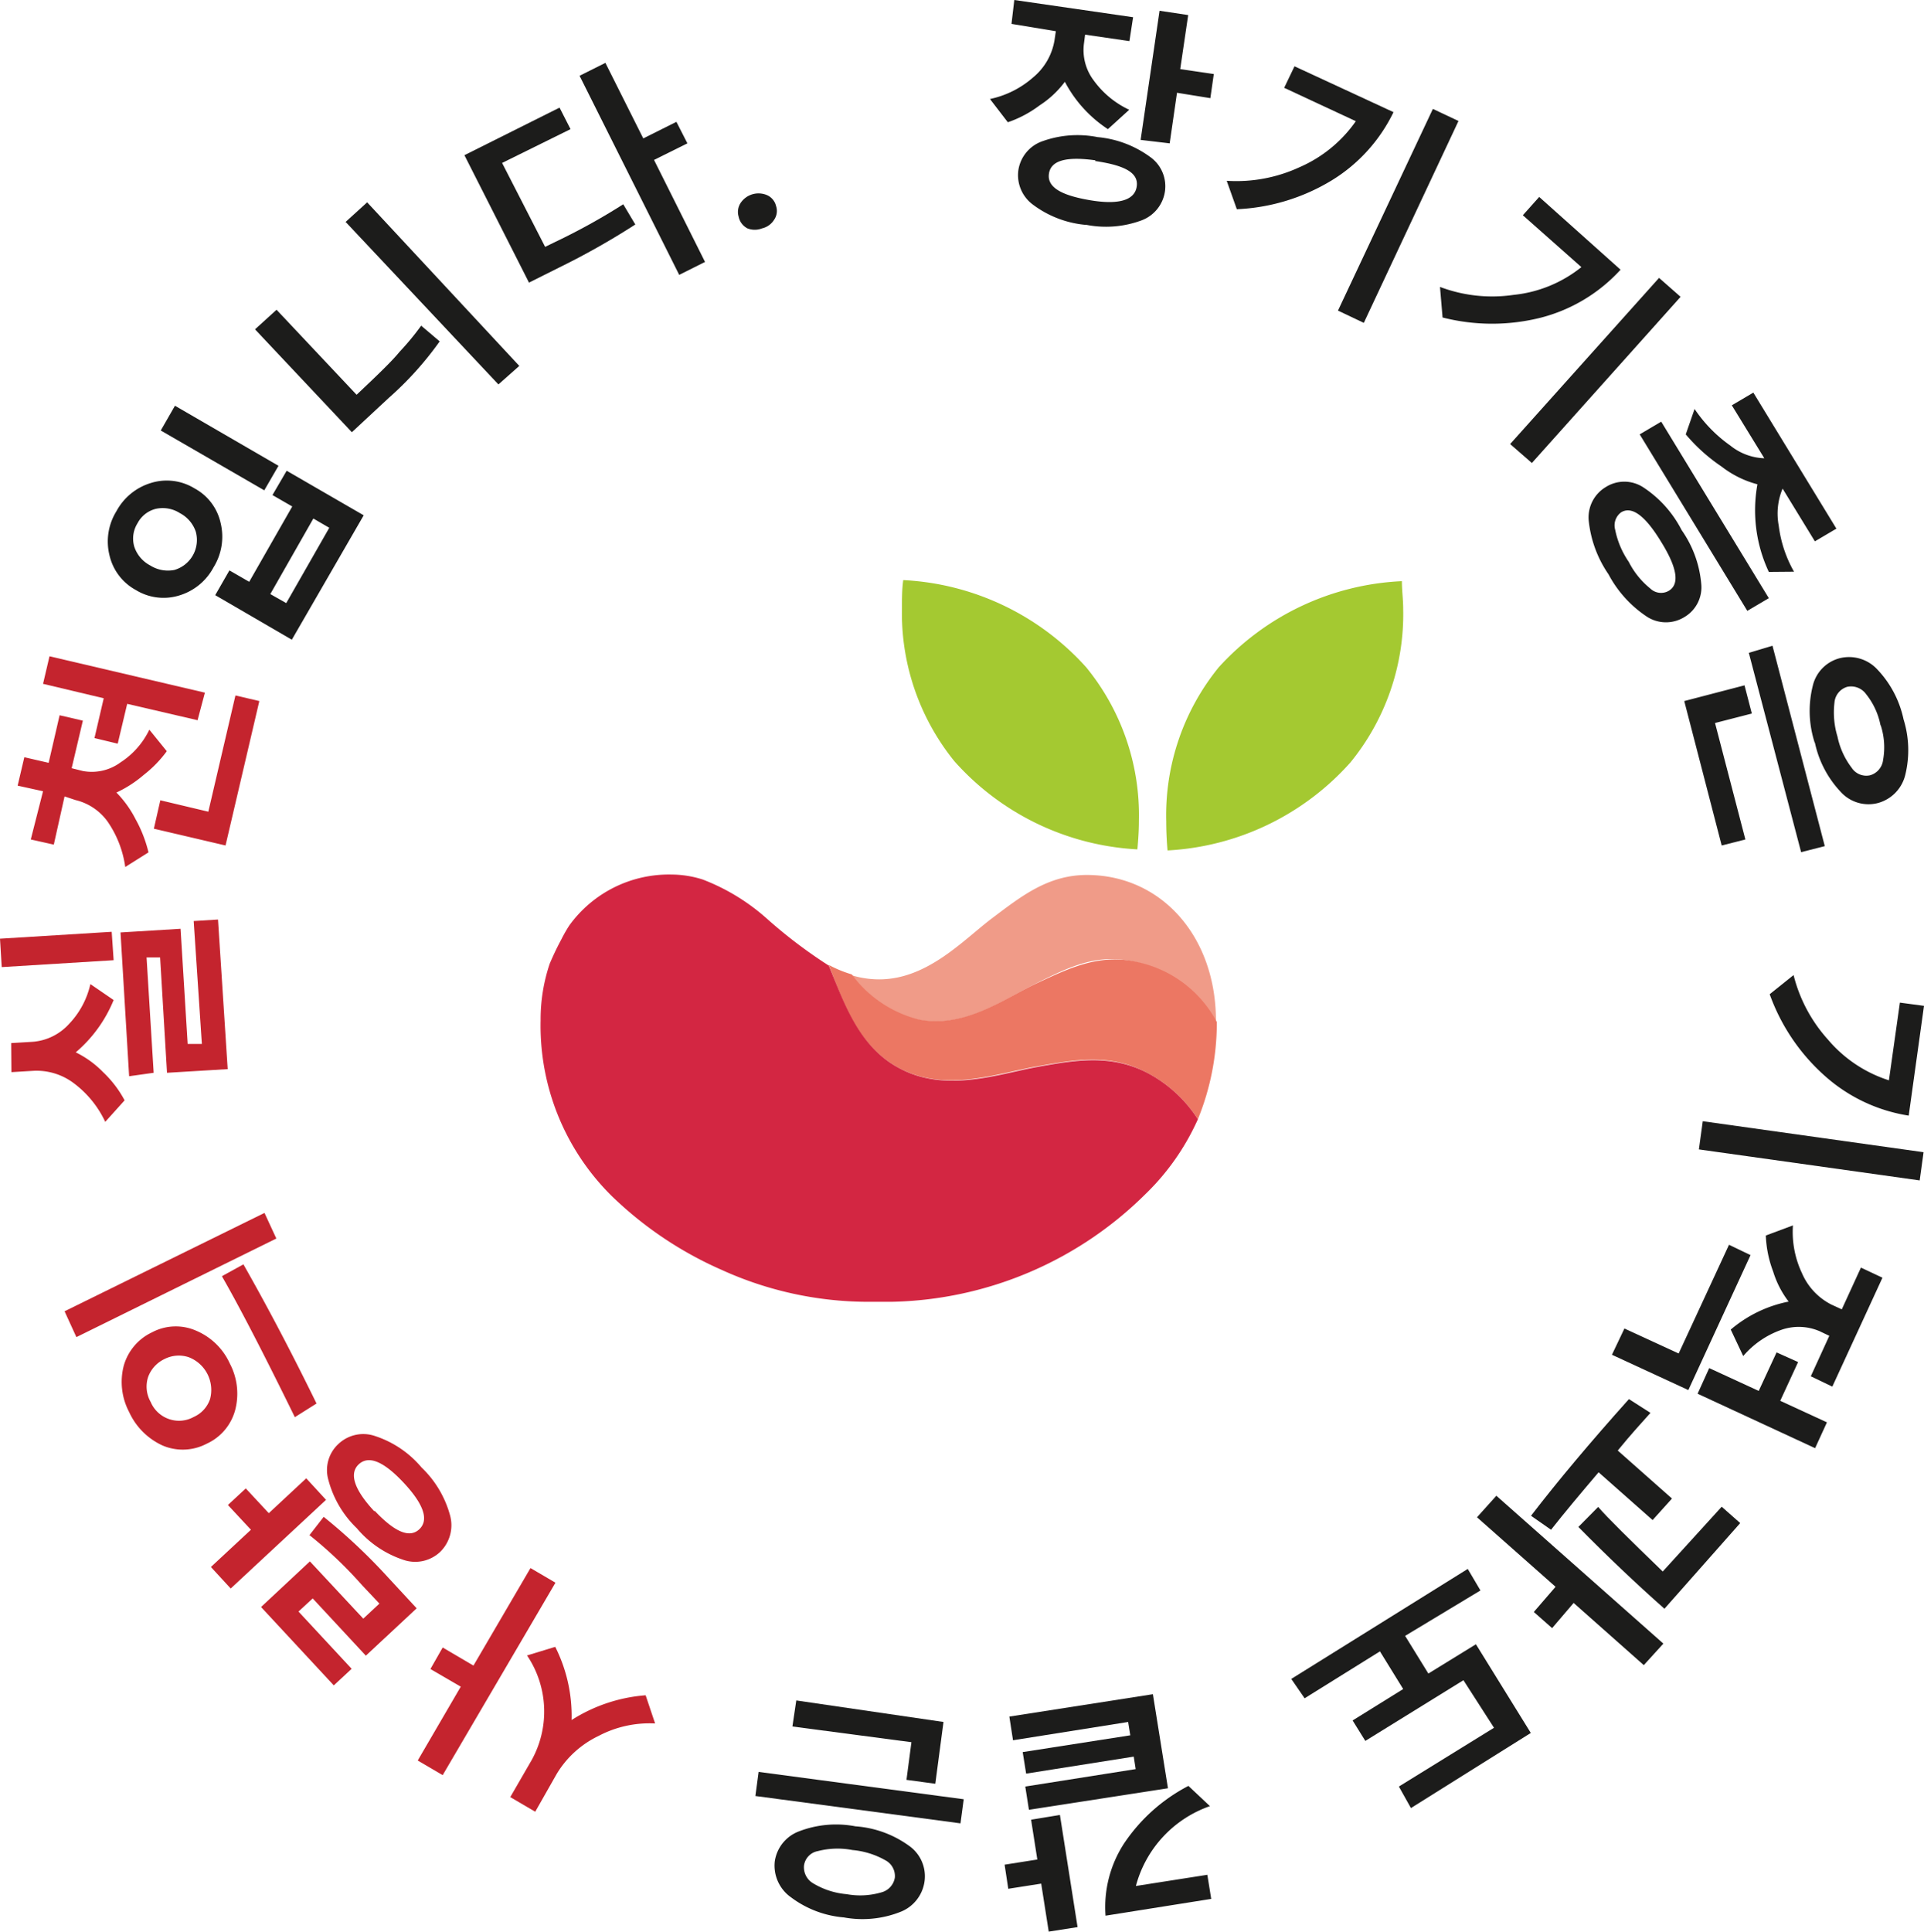 <svg xmlns="http://www.w3.org/2000/svg" viewBox="0 0 89.4 89.74"><defs><style>.cls-1{opacity:0.9;}.cls-2{fill:#ee907b;}.cls-3{fill:#ea6852;}.cls-4{fill:#ce0e2d;}.cls-5{fill:#9ac31b;}.cls-6{fill:#1c1c1b;}.cls-7{fill:#c4242e;}</style></defs><g id="레이어_2" data-name="레이어 2"><g id="Layer_1" data-name="Layer 1"><g class="cls-1"><path class="cls-2" d="M42.64,47.37h0c2.16.44,4-.93,5.52-1.69s2.82-1.4,4.53-1a5.48,5.48,0,0,1,3.81,2.81v-.06c0-3.93-2.54-6.78-6-6.78-1.81,0-3.06,1-4.39,2s-3,2.85-5.26,2.85h0a4.38,4.38,0,0,1-1.27-.19A5.56,5.56,0,0,0,42.64,47.37Z"/><path class="cls-3" d="M41.79,49.63l0,0c2.15,1.13,4.51.25,6.36-.08s3.43-.61,5.13.28A6.25,6.25,0,0,1,55.66,52a11.86,11.86,0,0,0,.88-4.52,5.48,5.48,0,0,0-3.81-2.81c-1.71-.35-3.08.33-4.53,1s-3.36,2.13-5.52,1.69h0a5.56,5.56,0,0,1-3.1-2.09,5.6,5.6,0,0,1-1.07-.44C39.16,46.5,39.84,48.6,41.79,49.63Z"/><path class="cls-4" d="M53.32,49.85c-1.7-.89-3.36-.6-5.13-.28s-4.21,1.21-6.36.08l0,0c-1.95-1-2.63-3.13-3.32-4.79a22.75,22.75,0,0,1-2.92-2.22,9.65,9.65,0,0,0-2.94-1.78,4.84,4.84,0,0,0-1.45-.23A5.71,5.71,0,0,0,26.45,43a6.84,6.84,0,0,0-.37.65c-.2.37-.38.75-.54,1.13a8.09,8.09,0,0,0-.42,2.62,11.12,11.12,0,0,0,3.32,8.18A17.32,17.32,0,0,0,33.54,59a16.47,16.47,0,0,0,6.7,1.48h1.19a17.23,17.23,0,0,0,11.79-5A11.2,11.2,0,0,0,55.66,52,6.25,6.25,0,0,0,53.32,49.85Z"/><path class="cls-5" d="M54.19,38.17A10.89,10.89,0,0,1,56.63,31,12.25,12.25,0,0,1,65.14,27c0,.43.06.86.06,1.28a10.89,10.89,0,0,1-2.45,7.14,12.25,12.25,0,0,1-8.5,4.09Q54.19,38.82,54.19,38.17Z"/><path class="cls-5" d="M52.85,39.46a12.25,12.25,0,0,1-8.5-4.09,10.94,10.94,0,0,1-2.44-7.14c0-.42,0-.85.06-1.28A12.25,12.25,0,0,1,50.47,31a10.85,10.85,0,0,1,2.45,7.13C52.92,38.6,52.89,39,52.85,39.46Z"/></g><path class="cls-6" d="M51.48,6a5.92,5.92,0,0,1-2-2.2,4.54,4.54,0,0,1-1.18,1.1,5.29,5.29,0,0,1-1.47.78L46,4.6a4.41,4.41,0,0,0,2-1,2.84,2.84,0,0,0,1-1.74l.06-.41L47,1.11,47.13,0l5.52.8-.17,1.11-2.06-.3L50.37,2a2.34,2.34,0,0,0,.46,1.75A4.27,4.27,0,0,0,52.47,5.1Zm-1,4.45A4.8,4.8,0,0,1,48,9.51a1.7,1.7,0,0,1-.68-1.61,1.69,1.69,0,0,1,1.12-1.34A4.82,4.82,0,0,1,51,6.37a4.88,4.88,0,0,1,2.44.92,1.67,1.67,0,0,1,.69,1.6,1.7,1.7,0,0,1-1.12,1.36A4.75,4.75,0,0,1,50.45,10.44Zm.43-3c-1.36-.19-2.08,0-2.17.62s.55,1,1.9,1.23,2.09,0,2.18-.64S52.25,7.68,50.88,7.48Zm3.78-3.14-.34,2.35L53,6.5l.88-6,1.33.2-.37,2.51,1.56.23-.16,1.12Z"/><path class="cls-6" d="M64.75,5.21a7.58,7.58,0,0,1-2.87,3.17,9.26,9.26,0,0,1-4.41,1.34L57,8.4a7,7,0,0,0,3.38-.63A6.21,6.21,0,0,0,63,5.63L59.67,4.08l.48-1Zm-2.58,9.22,4.41-9.37,1.19.56L63.37,15Z"/><path class="cls-6" d="M75.3,12.53a7.57,7.57,0,0,1-3.67,2.22,9.29,9.29,0,0,1-4.6,0l-.12-1.42a6.86,6.86,0,0,0,3.42.37,6,6,0,0,0,3.15-1.29L70.76,10l.76-.85Zm-5.13,8.1,6.92-7.72,1,.88-6.91,7.72Z"/><path class="cls-6" d="M74.74,26.68a5.36,5.36,0,0,1-.92-2.5,1.64,1.64,0,0,1,.79-1.55,1.61,1.61,0,0,1,1.73,0,5.23,5.23,0,0,1,1.8,2,5.11,5.11,0,0,1,.91,2.5,1.6,1.6,0,0,1-.77,1.53,1.63,1.63,0,0,1-1.74,0A5.39,5.39,0,0,1,74.74,26.68Zm2.45-1.5q-1.11-1.83-1.86-1.38a.75.75,0,0,0-.28.81,4,4,0,0,0,.63,1.49,3.8,3.8,0,0,0,1,1.24.72.72,0,0,0,.84.12C78.06,27.16,77.94,26.39,77.19,25.18Zm-1-5,1-.59,5,8.2-1,.59Zm6,6.39a6.73,6.73,0,0,1-.53-4.07A4.63,4.63,0,0,1,80,21.68a8.11,8.11,0,0,1-1.67-1.5L78.74,19A6.52,6.52,0,0,0,80.4,20.7a2.66,2.66,0,0,0,1.58.59l-1.51-2.46,1-.59,3.86,6.32-1,.59L82.83,22.7a3,3,0,0,0-.18,1.72,5.76,5.76,0,0,0,.71,2.14Z"/><path class="cls-6" d="M78.26,32.57l2.8-.73.34,1.31-1.71.44L81.1,39l-1.1.28Zm3-2.24L82.36,30l2.43,9.31-1.1.28Zm3.06,4.17a4.78,4.78,0,0,1-.09-2.63,1.73,1.73,0,0,1,1.25-1.29,1.79,1.79,0,0,1,1.75.52,4.81,4.81,0,0,1,1.22,2.32A4.81,4.81,0,0,1,88.53,36a1.79,1.79,0,0,1-1.28,1.31,1.74,1.74,0,0,1-1.72-.52A4.78,4.78,0,0,1,84.33,34.5Zm3.06-.8a3.32,3.32,0,0,0-.67-1.45.86.86,0,0,0-.88-.34.83.83,0,0,0-.59.73,3.84,3.84,0,0,0,.14,1.58,3.57,3.57,0,0,0,.66,1.45.81.81,0,0,0,.85.35.84.84,0,0,0,.61-.72A3.3,3.3,0,0,0,87.39,33.7Z"/><path class="cls-6" d="M79.12,52.09l10.26,1.44-.18,1.31L78.94,53.4Zm9.57-.26A7.61,7.61,0,0,1,84.81,50a9.24,9.24,0,0,1-2.58-3.81l1.11-.89a7,7,0,0,0,1.6,3,6.17,6.17,0,0,0,2.83,1.89l.51-3.61,1.12.15Z"/><path class="cls-6" d="M75.48,61.72,78,62.88l2.34-5.05,1,.48-2.89,6.27-3.55-1.64Zm3.94,1.84,2.3,1.06.83-1.79,1,.45-.83,1.8,2.17,1-.55,1.2-5.46-2.53Zm1-1.79a5.93,5.93,0,0,1,2.69-1.3,4.42,4.42,0,0,1-.72-1.4,5.23,5.23,0,0,1-.34-1.67l1.26-.47a4.48,4.48,0,0,0,.42,2.22,2.93,2.93,0,0,0,1.37,1.46l.48.22.89-1.94,1,.47-2.33,5.06-1-.48L85,62.06l-.44-.21a2.45,2.45,0,0,0-1.81-.06A4.12,4.12,0,0,0,81,63Z"/><path class="cls-6" d="M72.28,73.72l-3.65-3.23.9-1,7.76,6.87-.91,1-3.26-2.89-1,1.17-.85-.75Zm-1.14-3.3Q73,68,75.69,65l1,.64c-.41.46-.91,1-1.52,1.75l2.52,2.23-.9,1-2.51-2.22c-.85,1-1.59,1.88-2.21,2.67Zm6.2,4.32q-2-1.77-4-3.8l.92-.93c.44.51,1.45,1.5,3,3L80,70l.86.76Z"/><path class="cls-6" d="M68.2,72.89l.59,1L65.29,76l1.08,1.75,2.21-1.36,2.55,4.12L65.56,84,65,83l4.42-2.73L68,78.06l-4.56,2.82-.59-.95,2.35-1.46-1.08-1.75L60.62,78.9,60,78Z"/><path class="cls-6" d="M48.2,86.39l-.29-1.85,1.34-.22.82,5.21-1.34.21-.35-2.23-1.53.24-.17-1.12Zm5.37-7.68.7,4.37-6.46,1L47.64,83l5.13-.81-.09-.58-5,.79-.16-1,5-.78-.1-.62-5.35.85-.17-1.1ZM51.37,89a5.42,5.42,0,0,1,.85-3.34,8.09,8.09,0,0,1,3-2.69l1,.94a5.4,5.4,0,0,0-3.44,3.71l3.32-.52.18,1.12Z"/><path class="cls-6" d="M44.78,83.59l-.15,1.12L35.1,83.44l.15-1.12Zm-5,1.26a4.85,4.85,0,0,1,2.47.91,1.73,1.73,0,0,1,.71,1.64,1.78,1.78,0,0,1-1.14,1.43,4.78,4.78,0,0,1-2.61.25,4.74,4.74,0,0,1-2.45-.93A1.8,1.8,0,0,1,36,86.48a1.76,1.76,0,0,1,1.13-1.4A4.8,4.8,0,0,1,39.76,84.85ZM43.84,80l-.38,2.87-1.34-.18.23-1.75-5.53-.73L37,79Zm-4.5,8a3.49,3.49,0,0,0,1.6-.08.85.85,0,0,0,.64-.69.83.83,0,0,0-.45-.81,3.78,3.78,0,0,0-1.52-.47A3.65,3.65,0,0,0,38,86a.79.79,0,0,0-.64.66.86.86,0,0,0,.43.84A3.61,3.61,0,0,0,39.34,88Z"/><path class="cls-7" d="M22,77.38l2.65-4.53,1.16.68-5.24,8.94-1.16-.68,2-3.43L20,77.54l.57-1Zm3.8-.87a7.13,7.13,0,0,1,.76,3.4A7.45,7.45,0,0,1,30,78.76l.44,1.31a5.07,5.07,0,0,0-2.63.58,4.57,4.57,0,0,0-1.94,1.76l-1,1.76-1.16-.68,1-1.73a4.66,4.66,0,0,0-.22-4.85Z"/><path class="cls-7" d="M12.49,70.3l1.74-1.62.92,1-4.43,4.12-.92-1,1.86-1.73-1.07-1.15.83-.77Zm2.55.17A26.58,26.58,0,0,1,18,73.25l1.36,1.47L17,76.92l-2.47-2.66-.66.61,2.47,2.66-.83.77-3.38-3.64,2.27-2.12,2.48,2.66.75-.7-.82-.87a19.29,19.29,0,0,0-2.43-2.31Zm4.55-2.29a4.83,4.83,0,0,1,1.33,2.25,1.73,1.73,0,0,1-.49,1.69,1.69,1.69,0,0,1-1.71.34A4.8,4.8,0,0,1,16.58,71a4.81,4.81,0,0,1-1.32-2.24,1.65,1.65,0,0,1,.47-1.68,1.68,1.68,0,0,1,1.71-.36A4.74,4.74,0,0,1,19.59,68.18Zm-2.19,2c.94,1,1.63,1.29,2.08.87s.23-1.14-.71-2.15-1.64-1.3-2.1-.87S16.46,69.21,17.4,70.22Z"/><path class="cls-7" d="M12.84,57.54,3.55,62.12,3,60.92l9.29-4.57Zm-2.16,5.81a3,3,0,0,1,.25,2.15,2.4,2.4,0,0,1-1.32,1.57,2.39,2.39,0,0,1-2.07.08A3.15,3.15,0,0,1,6,65.6a3,3,0,0,1-.25-2.15A2.45,2.45,0,0,1,7.06,61.9a2.35,2.35,0,0,1,2.05-.08A3,3,0,0,1,10.68,63.35ZM7,65.13a1.43,1.43,0,0,0,.86.8A1.41,1.41,0,0,0,9,65.83,1.4,1.4,0,0,0,9.76,65a1.63,1.63,0,0,0-1-1.95,1.46,1.46,0,0,0-1.12.09,1.49,1.49,0,0,0-.76.84A1.44,1.44,0,0,0,7,65.13Zm7.7.08-1,.63q-2.17-4.43-3.39-6.55l1-.55Q13,61.71,14.71,65.21Z"/><path class="cls-7" d="M5.28,44.61l-5.2.32L0,43.61l5.19-.32Zm0,1.85a6.31,6.31,0,0,1-1.76,2.43,4.58,4.58,0,0,1,1.27.92,5.12,5.12,0,0,1,1,1.31l-.9,1a4.76,4.76,0,0,0-1.48-1.81,2.87,2.87,0,0,0-1.88-.56l-1,.06L.52,48.46l1-.06a2.54,2.54,0,0,0,1.68-.82,3.94,3.94,0,0,0,1-1.86Zm5.3,3.21-2.82.17-.32-5.36-.63,0,.33,5.36L6,50l-.4-6.68,2.79-.17.33,5.35.66,0L9,42.79l1.13-.07Z"/><path class="cls-7" d="M7.75,34.9A5.54,5.54,0,0,1,6.68,36a5.49,5.49,0,0,1-1.27.82,5,5,0,0,1,.89,1.24,6.1,6.1,0,0,1,.6,1.54l-1.08.68A4.9,4.9,0,0,0,5,38.17a2.57,2.57,0,0,0-1.49-1L3,37,2.5,39.24,1.43,39,2,36.76.82,36.5l.31-1.32,1.13.26.51-2.21,1.08.25-.52,2.21.52.13a2.25,2.25,0,0,0,1.75-.4A3.75,3.75,0,0,0,6.94,33.9Zm1.43-1.44L5.91,32.7l-.44,1.85-1.08-.26.43-1.85L2,31.77l.3-1.28,7.22,1.69Zm1.3,5.82L7.15,38.5l.3-1.32,2.23.53,1.26-5.4,1.11.26Z"/><path class="cls-6" d="M9.92,26.36a2.67,2.67,0,0,1-1.61,1.31,2.46,2.46,0,0,1-2-.26,2.46,2.46,0,0,1-1.22-1.6,2.67,2.67,0,0,1,.32-2.06,2.71,2.71,0,0,1,1.63-1.32,2.47,2.47,0,0,1,2,.26,2.42,2.42,0,0,1,1.21,1.6A2.7,2.7,0,0,1,9.92,26.36ZM6.39,24.31a1.34,1.34,0,0,0-.15,1.09,1.52,1.52,0,0,0,.74.87,1.54,1.54,0,0,0,1.12.21,1.45,1.45,0,0,0,1-1.77,1.52,1.52,0,0,0-.74-.87,1.48,1.48,0,0,0-1.12-.2A1.32,1.32,0,0,0,6.39,24.31Zm5.89-1.53L7.47,20l.66-1.15,4.81,2.79Zm1.28,6.94L10,27.65l.66-1.15.92.53,2-3.5L12.66,23l.66-1.13,3.58,2.07Zm1-5.63-2,3.51.74.42,2-3.5Z"/><path class="cls-6" d="M20.43,15.86a15.29,15.29,0,0,1-2.37,2.63l-1.71,1.59-4.5-4.78,1-.91,3.72,3.95c1-.94,1.67-1.59,2-2a12,12,0,0,0,1-1.21Zm2.73,2-7.1-7.55,1-.91L24.13,17Z"/><path class="cls-6" d="M29.52,10.43a34.74,34.74,0,0,1-3.54,2l-1.4.7-3-5.92L26,5l.51,1L23.33,7.57l2,3.9.47-.23a29.39,29.39,0,0,0,3.16-1.75Zm.87-3,2.37,4.74-1.2.6L26.93,3.52l1.2-.6,1.76,3.51,1.54-.77.51,1Z"/><path class="cls-6" d="M34.32,10.06a.76.76,0,0,1,.1-.64,1,1,0,0,1,1.23-.35.74.74,0,0,1,.41.5.72.72,0,0,1-.09.64.9.9,0,0,1-.56.4.93.93,0,0,1-.68,0A.79.79,0,0,1,34.32,10.06Z"/></g></g></svg>